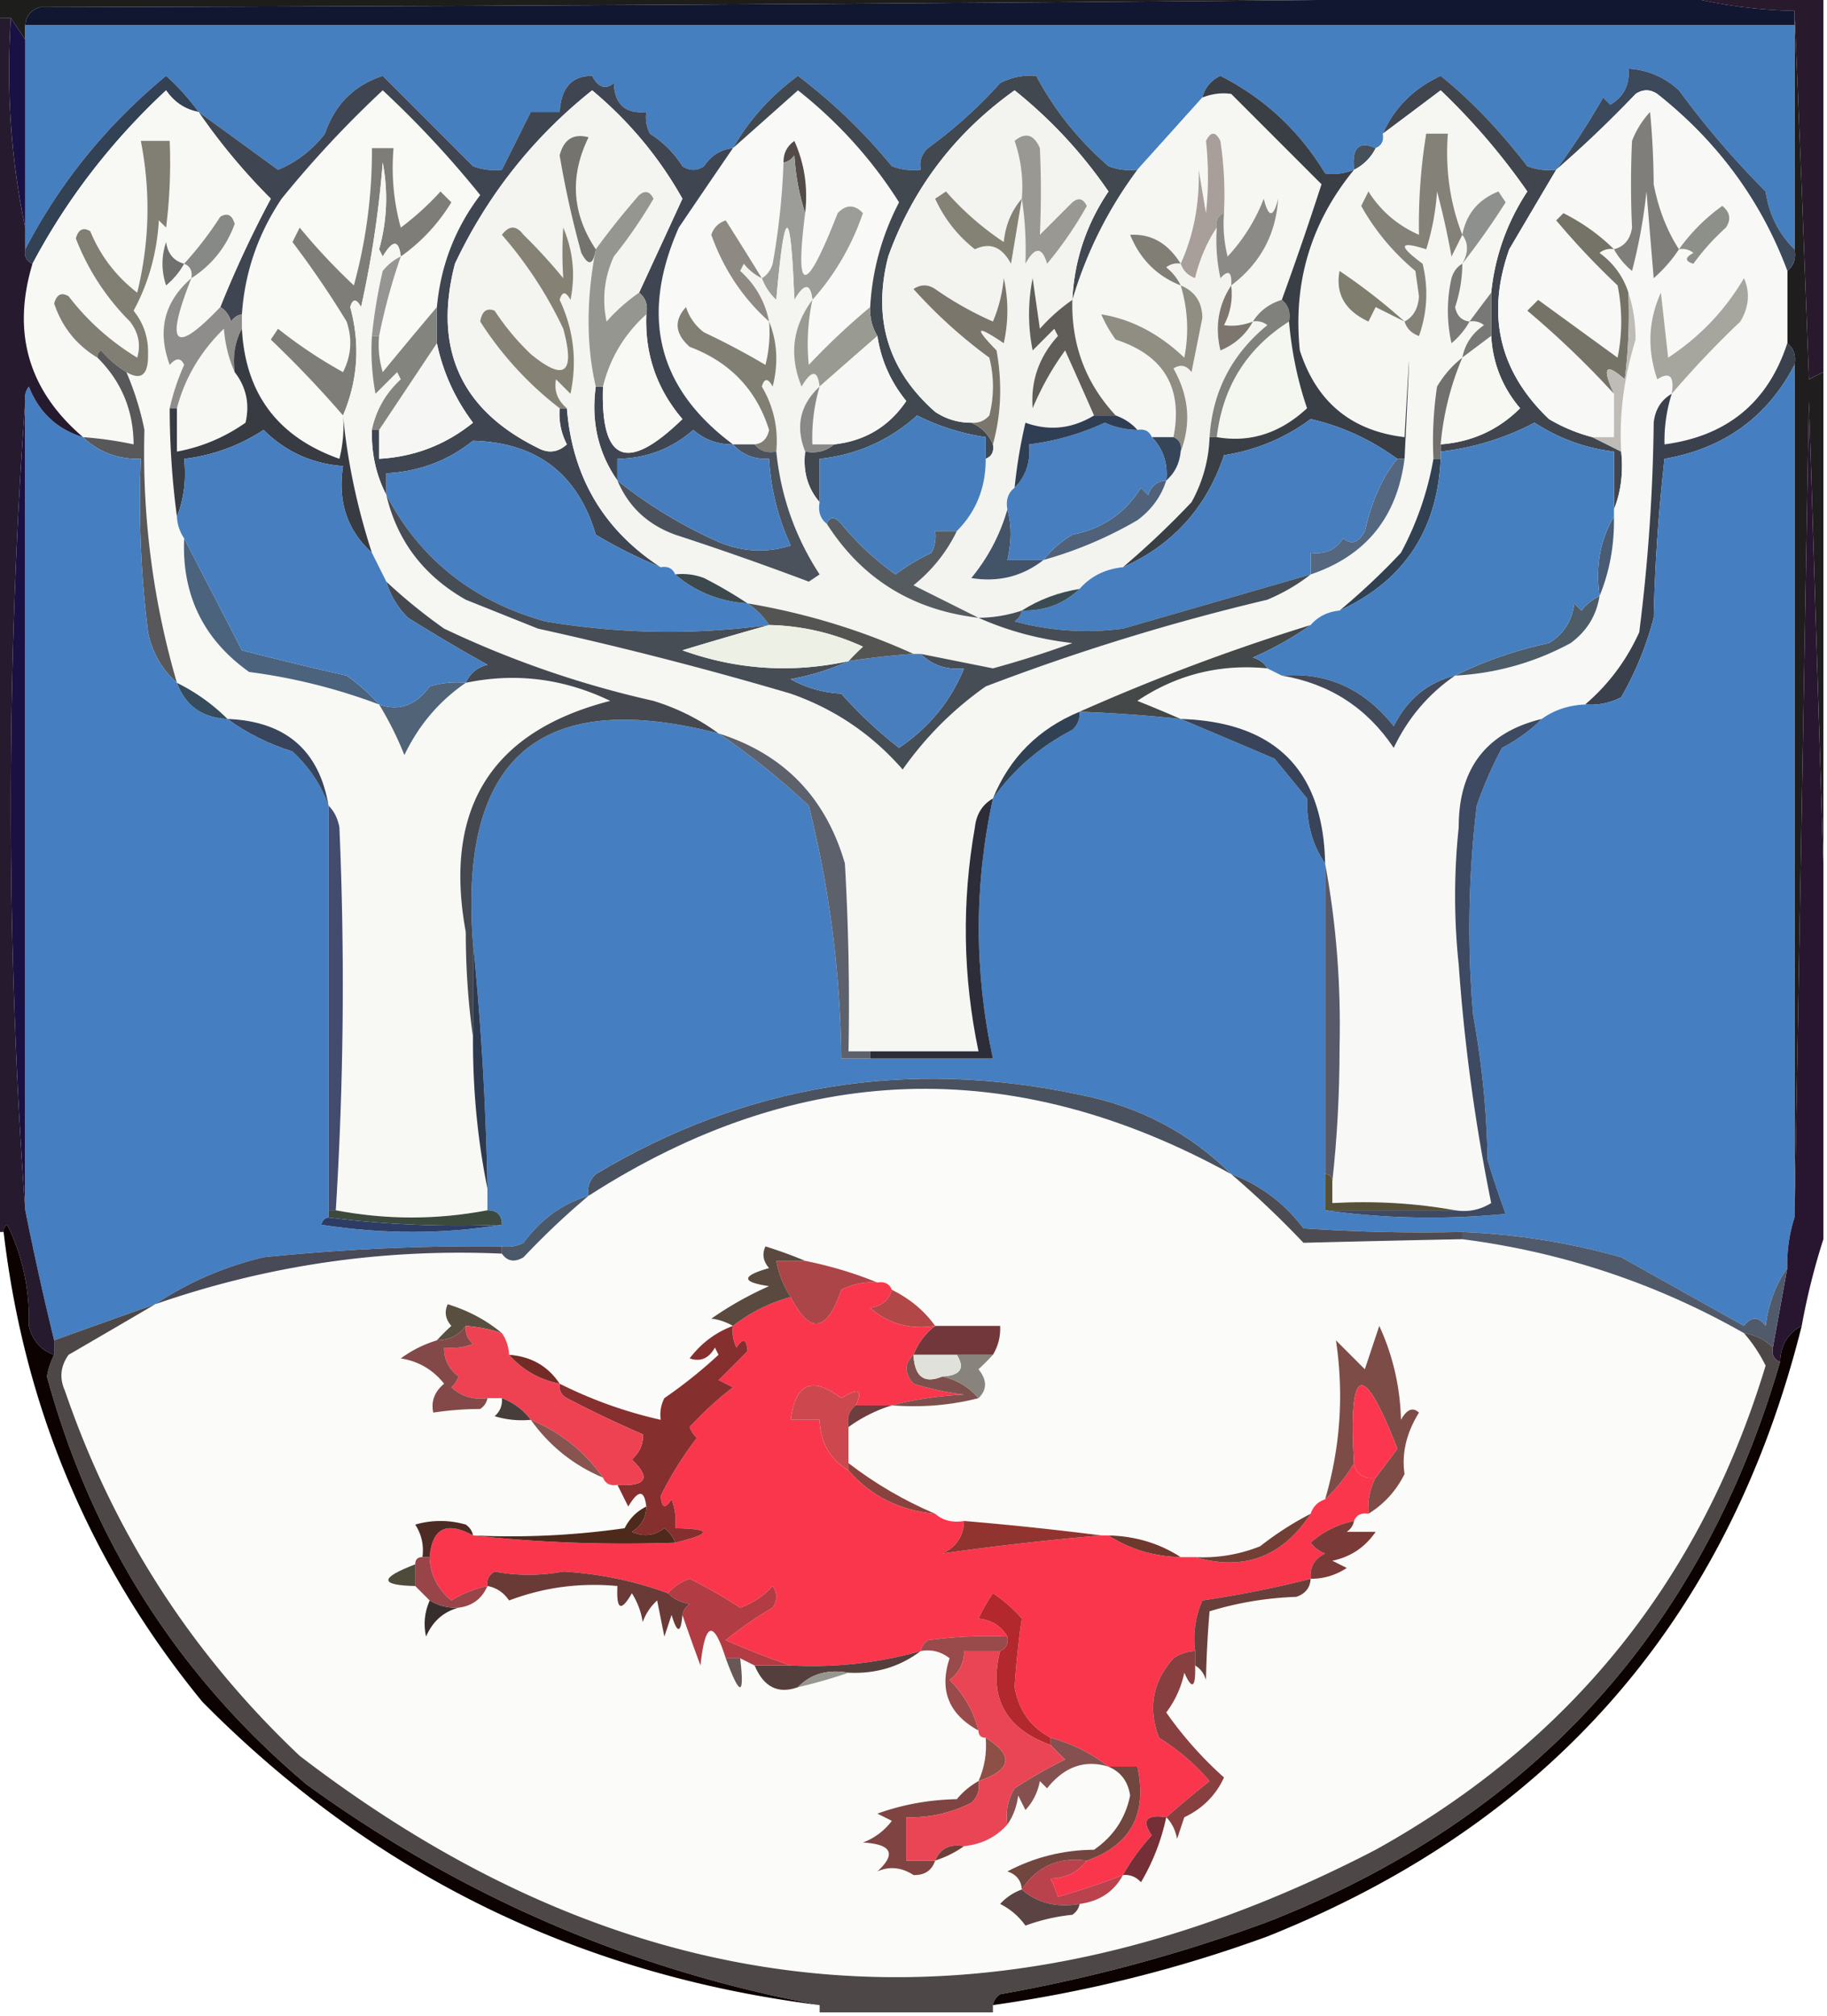 <svg xmlns="http://www.w3.org/2000/svg" width="253" height="279" style="shape-rendering:geometricPrecision;text-rendering:geometricPrecision;image-rendering:optimizeQuality;fill-rule:evenodd;clip-rule:evenodd"><path style="opacity:1" fill="#1d1e1b" d="M-.5-.5h233C157.001.333 81.334.833 5.5 1c-1.256.417-1.923 1.25-2 2.5v2l-2-3h-2v-3z"/><path style="opacity:1" fill="#1f1d1d" d="M252.5 51.5v68c-.667-21.17-1.333-42.504-2-64-.667 37.831-1.333 75.498-2 113v-118c.237-1.291-.096-2.291-1-3v-10c.904-.709 1.237-1.709 1-3v-33c.68 16.268 1.347 33.268 2 51 .683-.363 1.35-.696 2-1z"/><path style="opacity:1" fill="#111731" d="M232.5-.5h1c4.79 1.225 9.79 1.892 15 2v2H3.5c.077-1.25.744-2.083 2-2.5C81.334.833 157.001.333 232.5-.5z"/><path style="opacity:1" fill="#457fc0" d="M3.5 3.5h245v31c-2.185-2.13-3.518-4.797-4-8a122.214 122.214 0 0 1-12-14c-1.998-1.834-4.332-2.834-7-3 .216 2.18-.617 3.847-2.5 5l-1-1a103.988 103.988 0 0 1-6.5 10 8.435 8.435 0 0 1-4-.5c-3.902-5.055-7.902-9.221-12-12.5-3.755 1.754-6.421 4.42-8 8 .172.992-.162 1.658-1 2-2.317-1.035-3.317-.035-3 3-1.347.528-2.681.695-4 .5-3.563-5.897-8.396-10.397-14.5-13.5-1.31.63-2.144 1.63-2.5 3l-9 10a8.435 8.435 0 0 1-4-.5c-4.216-3.677-7.55-7.844-10-12.5a9.107 9.107 0 0 0-5 1 63.706 63.706 0 0 1-10 9c-.886.825-1.219 1.825-1 3a8.435 8.435 0 0 1-4-.5 76.875 76.875 0 0 0-13-12.5c-3.757 2.751-6.757 6.085-9 10-1.696.185-3.03 1.019-4 2.5-1 .667-2 .667-3 0a14.497 14.497 0 0 0-4.5-4.5 4.932 4.932 0 0 1-.5-3c-2.888.28-4.388-1.053-4.5-4-1.147.958-2.147.625-3-1-2.802-.022-4.302 1.645-4.5 5h-4l-4 8a8.434 8.434 0 0 1-4-.5L53 10.5c-3.981 1.315-6.648 3.981-8 8-1.765 2.274-3.932 3.941-6.5 5a5248.774 5248.774 0 0 0-11-8 31.444 31.444 0 0 0-4.5-5c-8.19 6.76-14.69 14.76-19.5 24v-31z"/><path style="opacity:1" fill="#28192c" d="M233.5-.5h19v52c-.65.304-1.317.637-2 1a10293.88 10293.88 0 0 0-2-51c-5.21-.108-10.21-.775-15-2z"/><path style="opacity:1" fill="#191144" d="m1.5 2.5 2 3v26c-1.973-9.276-2.64-18.942-2-29z"/><path style="opacity:1" fill="#f9faf6" d="M60.5 42.5a734.88 734.88 0 0 0-7.5 9c-.493-1.634-.66-3.3-.5-5a83.314 83.314 0 0 1 3-11 25.111 25.111 0 0 0 7-7.5L61 26.5a38.9 38.9 0 0 1-5.5 5 31.121 31.121 0 0 1-1-11h-3a70.08 70.08 0 0 1-2.5 19 84.714 84.714 0 0 1-7.5-8l-1 2c2.66 3.505 5.16 7.172 7.5 11 .814 2.402.647 4.735-.5 7a64.717 64.717 0 0 1-9-6l-1 1.5c3.497 3.33 6.83 6.83 10 10.5a18.436 18.436 0 0 1-.5 6c-8.53-3.023-13.03-9.023-13.5-18v-2c.394-5.797 2.228-11.13 5.5-16a148.29 148.29 0 0 1 14-15A138.24 138.24 0 0 1 66.5 27c-3.47 4.573-5.47 9.74-6 15.5z"/><path style="opacity:1" fill="#f9faf7" d="M120.5 42.5a95.284 95.284 0 0 0-8.5 8 29.13 29.13 0 0 1 .5-9c3.1-3.461 5.434-7.461 7-12-1.151-1.231-2.317-1.231-3.5 0-4.462 11.397-5.962 11.397-4.5 0 .405-3.548-.095-6.881-1.5-10-1.039.744-1.539 1.744-1.5 3a100.173 100.173 0 0 1-1.5 14c-.278.916-.778 1.583-1.5 2a663.966 663.966 0 0 0-5-8c-1 .333-1.667 1-2 2 1.698 4.755 4.365 8.755 8 12a18.452 18.452 0 0 1-.5 6 103.138 103.138 0 0 0-8.5-4.5 6.975 6.975 0 0 1-2.5-3.5c-1.703 1.847-1.536 3.68.5 5.5 5.585 2.1 9.252 5.934 11 11.5-.247 1.213-.914 1.88-2 2h-3c-10.422-7.744-12.922-17.744-7.5-30 2.52-3.724 5.02-7.39 7.5-11 2.98-2.644 5.98-5.311 9-8 5.576 4.406 10.243 9.573 14 15.5-2.379 4.578-3.712 9.41-4 14.5z"/><path style="opacity:1" fill="#f6f7f3" d="M177.5 41.5c-1.73.526-3.064 1.526-4 3-1.347.528-2.681.695-4 .5.906-1.7 1.239-3.533 1-5.5 4.016-3.033 6.182-7.033 6.5-12-.667 2.667-1.333 2.667-2 0a24.834 24.834 0 0 1-5 8 18.452 18.452 0 0 1-.5-6 50.464 50.464 0 0 0-.5-10c-.667-1.333-1.333-1.333-2 0 .369 3.29.369 6.623 0 10l-1-6c.108 4.78-.725 9.114-2.5 13-1.756-2.836-4.089-4.17-7-4 1.377 3.377 3.71 5.71 7 7 .992 3.279 1.159 6.612.5 10-3.487-3.323-7.32-5.323-11.5-6a18.083 18.083 0 0 0 2 3.5c6.668 2.16 9.334 6.66 8 13.5h-3c-.342-.838-1.008-1.172-2-1-.79-.901-1.79-1.568-3-2-4.161-4.477-6.161-9.81-6-16a57.04 57.04 0 0 1 9-18l9-10c1.347-.528 2.681-.695 4-.5L183 25.5a463.497 463.497 0 0 1-5.5 16z"/><path style="opacity:1" fill="#324154" d="M27.5 15.5c-1.871-.359-3.371-1.359-4.5-3-7.59 7.067-13.757 15.067-18.5 24-.838-.342-1.172-1.008-1-2 4.81-9.24 11.31-17.24 19.5-24a31.444 31.444 0 0 1 4.5 5z"/><path style="opacity:1" fill="#41484f" d="M157.5 23.5a57.04 57.04 0 0 0-9 18c.259-5.444 1.926-10.444 5-15a64.74 64.74 0 0 0-13-14c-8.27 5.902-14.104 13.569-17.5 23-2.203 8.578-.037 15.745 6.5 21.5 1.525 1.009 3.192 1.509 5 1.5 1.4.6 2.4 1.6 3 3 .172.992-.162 1.658-1 2v-3a31.552 31.552 0 0 1-9.5-3c-3.851 3.45-8.351 5.45-13.5 6v6c-1.663-1.939-2.329-4.272-2-7 1.599.268 2.932-.066 4-1 4.276-.47 7.61-2.47 10-6-2.158-2.648-3.492-5.648-4-9-.734-1.208-1.067-2.541-1-4 .288-5.09 1.621-9.922 4-14.5-3.757-5.927-8.424-11.094-14-15.5-3.02 2.689-6.02 5.356-9 8 2.243-3.915 5.243-7.249 9-10a76.875 76.875 0 0 1 13 12.5 8.435 8.435 0 0 0 4 .5c-.219-1.175.114-2.175 1-3a63.706 63.706 0 0 0 10-9 9.107 9.107 0 0 1 5-1c2.45 4.656 5.784 8.823 10 12.5a8.435 8.435 0 0 0 4 .5z"/><path style="opacity:1" fill="#404651" d="M101.5 20.5c-2.48 3.61-4.98 7.276-7.5 11-5.422 12.256-2.922 22.256 7.5 30-2.1.023-3.933-.644-5.5-2-2.978 2.605-6.478 3.938-10.5 4v3c-2.66-3.81-3.66-8.144-3-13h1c-.345 10.475 3.322 11.975 11 4.5-3.555-4.165-5.222-8.998-5-14.5.237-1.291-.096-2.291-1-3 1.995-4.31 3.995-8.643 6-13-3.193-5.703-7.36-10.703-12.5-15-8.176 6.513-14.51 14.513-19 24-3.04 11.746.794 20.246 11.5 25.5 1.444.78 2.777.614 4-.5a9.106 9.106 0 0 1-1-5h1c.756 9.52 5.089 16.854 13 22a67.26 67.26 0 0 1-9-4.5c-2.494-8.42-8.16-12.753-17-13-3.481 2.773-7.481 4.273-12 4.5v3c-1.413-2.719-2.08-5.719-2-9h1v4c4.883-.276 9.216-1.943 13-5a27.511 27.511 0 0 1-5-11v-5c.53-5.76 2.53-10.927 6-15.5A138.24 138.24 0 0 0 53 12.5a148.29 148.29 0 0 0-14 15c-3.272 4.87-5.106 10.203-5.5 16-.617.11-1.117.444-1.5 1-.278-.916-.778-1.583-1.5-2a151.9 151.9 0 0 1 7-15 85.817 85.817 0 0 1-10-12c3.655 2.651 7.322 5.318 11 8 2.568-1.059 4.735-2.726 6.5-5 1.352-4.019 4.019-6.685 8-8L65.5 23a8.434 8.434 0 0 0 4 .5l4-8h4c.198-3.355 1.698-5.022 4.5-5 .853 1.625 1.853 1.958 3 1 .112 2.947 1.612 4.28 4.5 4a4.932 4.932 0 0 0 .5 3 14.497 14.497 0 0 1 4.5 4.5c1 .667 2 .667 3 0 .97-1.481 2.304-2.315 4-2.5z"/><path style="opacity:1" fill="#45505a" d="M190.5 20.5a6.544 6.544 0 0 1-3 3c-.317-3.035.683-4.035 3-3z"/><path style="opacity:1" fill="#524b48" d="M111.5 29.5c-.817-2.469-1.317-5.135-1.5-8-.383.556-.883.89-1.5 1-.039-1.256.461-2.256 1.5-3 1.405 3.119 1.905 6.452 1.5 10z"/><path style="opacity:1" fill="#3c495b" d="M248.5 34.5c.237 1.291-.096 2.291-1 3-3.635-9.716-9.635-17.883-18-24.5-1-.667-2-.667-3 0a162.063 162.063 0 0 1-11 10.5 103.988 103.988 0 0 0 6.5-10l1 1c1.883-1.153 2.716-2.82 2.5-5 2.668.166 5.002 1.166 7 3a122.214 122.214 0 0 0 12 14c.482 3.203 1.815 5.87 4 8z"/><path style="opacity:1" fill="#a89f9a" d="M169.5 29.5c-.838.342-1.172 1.008-1 2-1.368 2.064-2.368 4.398-3 7-1.022-.355-1.689-1.022-2-2 1.775-3.886 2.608-8.22 2.5-13l1 6c.369-3.377.369-6.71 0-10 .667-1.333 1.333-1.333 2 0 .498 3.317.665 6.65.5 10z"/><path style="opacity:1" fill="#41464e" d="M215.5 23.5c-2.144 3.611-4.31 7.278-6.5 11-3.219 9.105-1.386 16.939 5.5 23.5a23.413 23.413 0 0 0 6 2.5l4 2c.306 2.885-.027 5.552-1 8v-8c-3.944-.468-7.611-1.8-11-4a36.84 36.84 0 0 1-13 4v-1c4.325-.331 7.992-1.998 11-5-2.451-2.9-3.785-6.234-4-10v-6c.521-5.049 2.188-9.716 5-14a91.608 91.608 0 0 0-12-14 1979.379 1979.379 0 0 1-8 6c1.579-3.58 4.245-6.246 8-8 4.098 3.279 8.098 7.445 12 12.5a8.435 8.435 0 0 0 4 .5z"/><path style="opacity:1" fill="#f8f9f6" d="M247.5 37.5v10c-2.662 8.182-8.329 12.849-17 14a21.434 21.434 0 0 1 1-7c-1.466.847-2.3 2.18-2.5 4a251.137 251.137 0 0 1-2 29c-1.792 3.942-4.292 7.275-7.5 10-2.286.095-4.286.762-6 2-7.685 1.871-11.518 6.871-11.5 15a90.455 90.455 0 0 0 0 19 255.948 255.948 0 0 0 4.5 33c-1.545.952-3.212 1.285-5 1-5.475-.989-11.142-1.322-17-1v-3c.666-5.991 1-12.157 1-18.5.209-8.725-.458-17.225-2-25.5-.251-12.918-6.918-19.585-20-20a218.46 218.46 0 0 0-6-2.5c5.431-3.641 11.431-5.141 18-4.5l2 1c6.615 1.12 11.782 4.453 15.5 10 1.978-4.138 4.811-7.471 8.5-10a37.43 37.43 0 0 0 16-4.5c2.234-1.638 3.567-3.805 4-6.5 1.403-3.409 2.07-7.075 2-11v-1c.973-2.448 1.306-5.115 1-8-.296-5.069.371-10.235 2-15.5-.004-2.36-.337-4.527-1-6.5-.703-2.216-2.036-4.049-4-5.5a2.427 2.427 0 0 1 2-.5c-2.013-1.997-4.346-3.664-7-5l-1 1a107.954 107.954 0 0 0 8.5 9 25.238 25.238 0 0 1 0 10l-11-8-1.5 1.5a127.22 127.22 0 0 1 12 11.5v6h-3a23.413 23.413 0 0 1-6-2.5c-6.886-6.561-8.719-14.395-5.5-23.5 2.19-3.722 4.356-7.389 6.5-11a162.063 162.063 0 0 0 11-10.5c1-.667 2-.667 3 0 8.365 6.617 14.365 14.784 18 24.5z"/><path style="opacity:1" fill="#807e7b" d="M232.5 34.5a19.565 19.565 0 0 1-3.5 4l-1-12a73.616 73.616 0 0 1-2 11 10.526 10.526 0 0 1-2.5-3c1.431-.38 2.264-1.38 2.5-3a129.101 129.101 0 0 1 0-12 12.409 12.409 0 0 1 2.5-4c.308 3.25.475 6.583.5 10 .657 3.408 1.823 6.408 3.5 9z"/><path style="opacity:1" fill="#9c9d99" d="M111.5 29.5c-1.462 11.397.038 11.397 4.5 0 1.183-1.231 2.349-1.231 3.5 0-1.566 4.539-3.9 8.539-7 12-.275-2.342-1.108-2.342-2.5 0-.507-13.284-1.341-13.284-2.5 0a7.468 7.468 0 0 1-2-3c.722-.417 1.222-1.084 1.5-2a100.173 100.173 0 0 0 1.5-14c.617-.11 1.117-.444 1.5-1 .183 2.865.683 5.531 1.5 8z"/><path style="opacity:1" fill="#f3f4f0" d="M148.5 41.5a25.136 25.136 0 0 0-4.5 4l-1-7a25.238 25.238 0 0 0 0 10l3-3 .5 1c-2.622 2.893-3.788 6.226-3.5 10 1.233-2.917 2.733-5.584 4.5-8 1.353 3.01 2.686 6.01 4 9-3.059 1.85-6.226 2.183-9.5 1a70.529 70.529 0 0 0-1.5 9c-.904.709-1.237 1.709-1 3a26.072 26.072 0 0 1-5 9.5c3.756.609 7.09-.225 10-2.5a55.349 55.349 0 0 0 13-5.5c1.964-1.451 3.297-3.284 4-5.5 1.174-1.014 1.84-2.347 2-4 1.479-3.882 1.145-7.716-1-11.5.949-.617 1.782-.45 2.5.5l1.5-7.5c-.022-2.183-1.022-3.683-3-4.5-.453-.958-1.119-1.792-2-2.5a2.427 2.427 0 0 1 2-.5c.311.978.978 1.645 2 2 .632-2.602 1.632-4.936 3-7-.163 2.357.003 4.69.5 7 1.107-1.212 1.607-.879 1.5 1-1.781 2.683-2.281 5.683-1.5 9 1.992-.828 3.492-2.161 4.5-4a2.427 2.427 0 0 1 2 .5c-4.93 4.028-7.597 9.195-8 15.5a19.934 19.934 0 0 1-2.5 9 118.787 118.787 0 0 1-9.5 9c-2.467.255-4.467 1.255-6 3-2.943.48-5.61 1.48-8 3a19.24 19.24 0 0 1-6 1l-9-4.5c2.594-2.087 4.594-4.587 6-7.5 2.681-2.692 4.014-6.025 4-10 .838-.342 1.172-1.008 1-2 1.147-4.146 1.314-8.48.5-13-3.171-3.251-2.837-3.585 1-1 .667-3 .667-6 0-9a20.204 20.204 0 0 1-1.5 6 46.888 46.888 0 0 1-8-4.5c-1-.667-2-.667-3 0a68.174 68.174 0 0 0 10.5 9.5 16.242 16.242 0 0 1 0 8c-.671.752-1.504 1.086-2.5 1-1.808.009-3.475-.491-5-1.5-6.537-5.755-8.703-12.922-6.5-21.5 3.396-9.431 9.23-17.098 17.5-23a64.74 64.74 0 0 1 13 14c-3.074 4.556-4.741 9.556-5 15z"/><path style="opacity:1" fill="#999893" d="M141.5 27.5a19.372 19.372 0 0 0-1-8c1.507-1.239 2.674-.905 3.5 1 .186 4.016.186 8.016 0 12l4.5-4.5c.832-.688 1.498-.521 2 .5a52.123 52.123 0 0 1-5.5 8c-.691-2.391-1.691-2.391-3 0 .114-3.186-.053-6.186-.5-9z"/><path style="opacity:1" fill="#f8f9f5" d="M27.5 15.5a85.817 85.817 0 0 0 10 12 151.9 151.9 0 0 0-7 15c-6.365 6.673-7.698 5.34-4-4-3.755 3.24-4.755 7.24-3 12 .896-1.006 1.562-1.006 2 0a31.697 31.697 0 0 0-2 6 113.75 113.75 0 0 0 1 15 5.728 5.728 0 0 0 1 3c-.34 7.828 2.66 13.994 9 18.5a80.197 80.197 0 0 1 18 4.5 46.437 46.437 0 0 1 3.5 7c1.978-4.138 4.811-7.471 8.5-10 6.9-1.432 13.567-.599 20 2.5-16.47 4.233-23.136 14.9-20 32 0 5.012.334 9.845 1 14.5-.042 7.211.625 14.211 2 21v3c-7 1.333-14 1.333-21 0a503.716 503.716 0 0 0 .5-53c-.232-1.237-.732-2.237-1.5-3-1.31-7.686-5.977-11.686-14-12a26.694 26.694 0 0 0-7-5c-3.323-11.372-4.823-23.039-4.5-35a39.999 39.999 0 0 0-2.5-8c2.063 1.21 3.063.377 3-2.5.06-2.26-.606-4.26-2-6 2.062-3.795 3.228-7.962 3.5-12.5l1 1c.499-3.986.666-7.986.5-12h-4c1.378 7.023 1.211 14.023-.5 21-2.933-2.264-5.1-5.098-6.5-8.5-.983-.59-1.65-.258-2 1A33.042 33.042 0 0 0 18 44.5c1.187 1.544 1.52 3.211 1 5-3.72-2.267-6.886-5.1-9.5-8.5-.983-.59-1.65-.258-2 1 1.09 3.254 3.09 5.754 6 7.5 3.31 3.29 4.977 7.29 5 12a51.639 51.639 0 0 0-7-1c-7.552-6.447-9.885-14.447-7-24 4.743-8.933 10.91-16.933 18.5-24 1.129 1.641 2.629 2.641 4.5 3z"/><path style="opacity:1" fill="#868986" d="M26.5 38.5c.172-.992-.162-1.658-1-2a48.615 48.615 0 0 0 5-6.5c.983-.59 1.65-.258 2 1-1.174 3.191-3.174 5.691-6 7.5z"/><path style="opacity:1" fill="#7f7d77" d="M55.5 35.5c-.275-2.342-1.108-2.342-2.5 0l-.5-1c1.1-3.942 1.267-7.942.5-12a144.771 144.771 0 0 1-3 20c-.654-1.196-1.154-1.196-1.5 0 1.399 5.13 1.066 10.13-1 15-3.17-3.67-6.503-7.17-10-10.5l1-1.5a64.717 64.717 0 0 0 9 6c1.147-2.265 1.314-4.598.5-7a132.157 132.157 0 0 0-7.5-11l1-2a84.714 84.714 0 0 0 7.5 8 70.08 70.08 0 0 0 2.5-19h3a31.121 31.121 0 0 0 1 11 38.9 38.9 0 0 0 5.5-5l1.5 1.5a25.111 25.111 0 0 1-7 7.5z"/><path style="opacity:1" fill="#f6f7f3" d="M206.5 40.5a310.678 310.678 0 0 0-3 4 2.427 2.427 0 0 1 2 .5c-1.641 1.129-2.641 2.629-3 4.5-1.385 1.074-2.551 2.407-3.5 4a50.464 50.464 0 0 0-.5 10 43.036 43.036 0 0 1-4.5 13 94.29 94.29 0 0 1-8.5 8c-1.653.16-2.986.826-4 2a290.424 290.424 0 0 0-32 12c-5.689 2.355-9.689 6.355-12 12-1.466.847-2.3 2.18-2.5 4-1.833 10.351-1.666 20.684.5 31h-18c.166-8.673 0-17.34-.5-26-2.66-9.159-8.493-15.159-17.5-18-2.641-1.954-5.641-3.454-9-4.5a137.35 137.35 0 0 1-29-10c-2.83-2-5.497-4.167-8-6.5l-2-4c-2.051-6.308-3.384-12.641-4-19 2.066-4.87 2.399-9.87 1-15 .346-1.196.846-1.196 1.5 0a144.771 144.771 0 0 0 3-20c.767 4.058.6 8.058-.5 12l.5 1c1.392-2.342 2.225-2.342 2.5 0-.958.453-1.792 1.12-2.5 2a70.529 70.529 0 0 0-1.5 9 32.437 32.437 0 0 0 .5 8l3-3 .5 1c-2.082 1.922-3.416 4.255-4 7-.08 3.281.587 6.281 2 9 1.484 6.339 5.151 11.172 11 14.5l10 4a518.205 518.205 0 0 1 35 9c6.084 2.127 11.251 5.627 15.5 10.5 3.167-4.5 7-8.333 11.5-11.5a308.016 308.016 0 0 1 39-12c2.227-.941 4.227-2.108 6-3.5 7.632-2.57 11.965-7.903 13-16 .83-16.853.83-17.853 0-3-7.377-.873-12.21-4.873-14.5-12-.965-9.395 1.535-17.728 7.5-25a6.544 6.544 0 0 0 3-3c.838-.342 1.172-1.008 1-2 2.648-1.976 5.315-3.976 8-6a91.608 91.608 0 0 1 12 14c-2.812 4.284-4.479 8.951-5 14z"/><path style="opacity:1" fill="#817f75" d="M163.5 36.5a2.427 2.427 0 0 0-2 .5c.881.708 1.547 1.542 2 2.5-3.29-1.29-5.623-3.623-7-7 2.911-.17 5.244 1.164 7 4z"/><path style="opacity:1" fill="#848275" d="m141.5 27.5-1.5 9c-1.243-2.333-2.909-3-5-2-2.405-1.903-4.239-4.236-5.5-7l1.5-1a40.141 40.141 0 0 0 8 7c.24-2.352 1.073-4.352 2.5-6z"/><path style="opacity:1" fill="#848178" d="m202.5 32.5-1.5 3a108.484 108.484 0 0 0-2-9 34.25 34.25 0 0 1-1.5 8c-3.765-1.2-3.932-.534-.5 2 .824 3.382.657 6.716-.5 10-1.022-.355-1.689-1.022-2-2 1.225-.652 1.892-1.819 2-3.5l-.5-3.5c-3.097-2.589-5.597-5.589-7.5-9l1-2c1.693 2.69 4.027 4.69 7 6a77.894 77.894 0 0 1 1-14h3c-.377 4.953.289 9.62 2 14z"/><path style="opacity:1" fill="#8d9089" d="M232.5 34.5a25.65 25.65 0 0 1 6-6c1.083.865 1.249 1.865.5 3a31.867 31.867 0 0 0-4.5 5c-1.196-.346-1.196-.846 0-1.5a2.427 2.427 0 0 0-2-.5z"/><path style="opacity:1" fill="#8c8a86" d="M170.5 39.5c.107-1.879-.393-2.212-1.5-1a24.935 24.935 0 0 1-.5-7c-.172-.992.162-1.658 1-2a18.452 18.452 0 0 0 .5 6 24.834 24.834 0 0 0 5-8c.667 2.667 1.333 2.667 2 0-.318 4.967-2.484 8.967-6.5 12z"/><path style="opacity:1" fill="#f4f4f0" d="M88.5 40.5a25.15 25.15 0 0 0-4.5 4c-.652-3.094-.319-6.094 1-9a65.891 65.891 0 0 0 5.5-8c-.502-1.021-1.168-1.188-2-.5a111.14 111.14 0 0 0-6 7.5c-1.327 6.964-1.327 13.297 0 19-.66 4.856.34 9.19 3 13 1.52 3.615 4.188 6.115 8 7.5a429.281 429.281 0 0 1 18.5 6.5l1.5-1c-3.375-5.16-5.375-10.827-6-17 .297-3.224-.37-6.224-2-9 .346-1.196.846-1.196 1.5 0 .805-3.197.638-6.197-.5-9-.551-2.767-1.884-5.1-4-7l.5-1c.708.88 1.542 1.547 2.5 2a7.468 7.468 0 0 0 2 3c1.159-13.284 1.993-13.284 2.5 0 1.392-2.342 2.225-2.342 2.5 0-2.755 3.696-3.255 7.696-1.5 12 1.392-2.342 2.225-2.342 2.5 0-2.712 2.518-3.379 5.518-2 9-.329 2.728.337 5.061 2 7-.237 1.291.096 2.291 1 3 4.864 7.607 11.864 11.94 21 13 4.02 1.795 8.353 2.962 13 3.5a138.007 138.007 0 0 1-11 3.5c-3.346-.67-6.679-1.337-10-2h-1c-7.217-3.29-14.884-5.624-23-7a60.725 60.725 0 0 0-6-3.5 8.434 8.434 0 0 0-4-.5c-.342-.838-1.008-1.172-2-1-7.911-5.146-12.244-12.48-13-22-1.3-1.101-1.8-2.434-1.5-4l2 2c.947-4.53.447-8.864-1.5-13 .346-1.196.846-1.196 1.5 0 .701-3.428.368-6.762-1-10a52.61 52.61 0 0 0 0 7 74.73 74.73 0 0 0-5.5-6c-1-1.333-2-1.333-3 0a56.456 56.456 0 0 1 8.5 13c1.678 6.183.178 7.35-4.5 3.5a33.859 33.859 0 0 1-5-6c-1.1-.432-1.767.068-2 1.5a47.195 47.195 0 0 0 11 12 9.106 9.106 0 0 0 1 5c-1.223 1.114-2.556 1.28-4 .5C63.794 56.746 59.96 48.246 63 36.5c4.49-9.487 10.824-17.487 19-24 5.14 4.297 9.307 9.297 12.5 15-2.005 4.357-4.005 8.69-6 13z"/><path style="opacity:1" fill="#74736d" d="M82.5 34.5c-.346 2.205-1.013 2.372-2 .5a136.014 136.014 0 0 1-3-13.5c.58-2.224 1.914-3.057 4-2.5-2.633 5.39-2.3 10.557 1 15.5z"/><path style="opacity:1" fill="#8d908d" d="M202.5 36.5c.854-1.535.854-2.868 0-4 .548-2.886 2.215-4.886 5-6l1 1.5a108.335 108.335 0 0 1-6 8.5z"/><path style="opacity:1" fill="#70716f" d="M25.5 36.5a10.521 10.521 0 0 1-2.5 3c-.667-2-.667-4 0-6 .235 1.62 1.069 2.62 2.5 3z"/><path style="opacity:1" fill="#8e8a83" d="M105.5 38.5c-.958-.453-1.792-1.12-2.5-2l-.5 1c2.116 1.9 3.449 4.233 4 7-3.635-3.245-6.302-7.245-8-12 .333-1 1-1.667 2-2a663.966 663.966 0 0 1 5 8z"/><path style="opacity:1" fill="#817e74" d="M17.5 51.5a14.692 14.692 0 0 1-3.5-3c-.399.228-.565.562-.5 1-2.91-1.746-4.91-4.246-6-7.5.35-1.258 1.017-1.59 2-1 2.614 3.4 5.78 6.233 9.5 8.5.52-1.789.187-3.456-1-5A33.042 33.042 0 0 1 10.5 33c.35-1.258 1.017-1.59 2-1 1.4 3.402 3.567 6.236 6.5 8.5 1.711-6.977 1.878-13.977.5-21h4a72.444 72.444 0 0 1-.5 12l-1-1c-.272 4.538-1.438 8.705-3.5 12.5 1.394 1.74 2.06 3.74 2 6 .063 2.877-.937 3.71-3 2.5z"/><path style="opacity:1" fill="#7b7977" d="M202.5 36.5a19.051 19.051 0 0 1-1 6c.247 1.213.914 1.88 2 2a10.526 10.526 0 0 1-2.5 3c-.667-3-.667-6 0-9 .278-.916.778-1.583 1.5-2z"/><path style="opacity:1" fill="#7f7d6e" d="m194.5 44.5-4-2-1 2c-3.256-1.516-4.59-3.85-4-7a80.637 80.637 0 0 1 9 7z"/><path style="opacity:1" fill="#7b766c" d="M137.5 61.5c-.6-1.4-1.6-2.4-3-3 .996.086 1.829-.248 2.5-1a16.242 16.242 0 0 0 0-8 68.174 68.174 0 0 1-10.5-9.5c1-.667 2-.667 3 0a46.888 46.888 0 0 0 8 4.5 20.204 20.204 0 0 0 1.5-6c.667 3 .667 6 0 9-3.837-2.585-4.171-2.251-1 1 .814 4.52.647 8.854-.5 13z"/><path style="opacity:1" fill="#979594" d="M55.5 35.5a83.314 83.314 0 0 0-3 11h-1a70.529 70.529 0 0 1 1.5-9c.708-.88 1.542-1.547 2.5-2z"/><path style="opacity:1" fill="#f8f8f4" d="M89.5 43.5c-.222 5.502 1.445 10.335 5 14.5-7.678 7.475-11.345 5.975-11-4.5.963-3.92 2.963-7.253 6-10z"/><path style="opacity:1" fill="#908e83" d="M163.5 39.5c1.978.817 2.978 2.317 3 4.5l-1.5 7.5c-.718-.95-1.551-1.117-2.5-.5 2.145 3.784 2.479 7.618 1 11.5.172-.992-.162-1.658-1-2 1.334-6.84-1.332-11.34-8-13.5a18.083 18.083 0 0 1-2-3.5c4.18.677 8.013 2.677 11.5 6 .659-3.388.492-6.721-.5-10z"/><path style="opacity:1" fill="#7c766f" d="M170.5 39.5c.239 1.967-.094 3.8-1 5.5 1.319.195 2.653.028 4-.5-1.008 1.839-2.508 3.172-4.5 4-.781-3.317-.281-6.317 1.5-9z"/><path style="opacity:1" fill="#787876" d="M206.5 40.5v6l-4 3c.359-1.871 1.359-3.371 3-4.5a2.427 2.427 0 0 0-2-.5 310.678 310.678 0 0 1 3-4z"/><path style="opacity:1" fill="#f7f8f4" d="M32.5 51.5c1.6 2.071 2.1 4.405 1.5 7-2.896 2.033-6.063 3.366-9.5 4v-6c1.1-4.186 3.267-7.852 6.5-11 .19 2.208.69 4.208 1.5 6z"/><path style="opacity:1" fill="#969691" d="M88.5 40.5c.904.709 1.237 1.709 1 3-3.037 2.747-5.037 6.08-6 10h-1c-1.327-5.703-1.327-12.036 0-19a111.14 111.14 0 0 1 6-7.5c.832-.688 1.498-.521 2 .5a65.891 65.891 0 0 1-5.5 8c-1.319 2.906-1.652 5.906-1 9a25.15 25.15 0 0 1 4.5-4z"/><path style="opacity:1" fill="#f4f6f0" d="M178.5 44.5c.373 4.235 1.206 8.235 2.5 12-3.735 3.463-7.902 4.796-12.5 4 .804-6.948 4.138-12.281 10-16z"/><path style="opacity:1" fill="#817f74" d="M106.5 44.5c1.138 2.803 1.305 5.803.5 9-.654-1.196-1.154-1.196-1.5 0 1.63 2.776 2.297 5.776 2 9-1.291.237-2.291-.096-3-1 1.086-.12 1.753-.787 2-2-1.748-5.566-5.415-9.4-11-11.5-2.036-1.82-2.203-3.653-.5-5.5a6.975 6.975 0 0 0 2.5 3.5 103.138 103.138 0 0 1 8.5 4.5c.495-1.973.662-3.973.5-6z"/><path style="opacity:1" fill="#999a92" d="M112.5 41.5a29.13 29.13 0 0 0-.5 9 95.284 95.284 0 0 1 8.5-8c-.067 1.459.266 2.792 1 4a1337.055 1337.055 0 0 0-8 7c-.275-2.342-1.108-2.342-2.5 0-1.755-4.304-1.255-8.304 1.5-12z"/><path style="opacity:1" fill="#f7f8f5" d="M121.5 46.5c.508 3.352 1.842 6.352 4 9-2.39 3.53-5.724 5.53-10 6h-3a24.93 24.93 0 0 1 1-8c2.737-2.414 5.404-4.747 8-7z"/><path style="opacity:1" fill="#f7f8f2" d="M206.5 46.5c.215 3.766 1.549 7.1 4 10-3.008 3.002-6.675 4.669-11 5a39.693 39.693 0 0 1 3-12l4-3z"/><path style="opacity:1" fill="#f6f7f4" d="M60.5 47.5c.85 4.033 2.516 7.7 5 11-3.784 3.057-8.117 4.724-13 5v-4l8-12z"/><path style="opacity:1" fill="#858275" d="M78.5 56.5h-1a47.195 47.195 0 0 1-11-12c.233-1.432.9-1.932 2-1.5a33.859 33.859 0 0 0 5 6c4.678 3.85 6.178 2.683 4.5-3.5a56.456 56.456 0 0 0-8.5-13c1-1.333 2-1.333 3 0a74.73 74.73 0 0 1 5.5 6 52.61 52.61 0 0 1 0-7c1.368 3.238 1.701 6.572 1 10-.654-1.196-1.154-1.196-1.5 0 1.947 4.136 2.447 8.47 1.5 13l-2-2c-.3 1.566.2 2.899 1.5 4z"/><path style="opacity:1" fill="#757367" d="M223.5 34.5a2.427 2.427 0 0 0-2 .5c1.964 1.451 3.297 3.284 4 5.5a72.368 72.368 0 0 1-.5 12c-2.69-2.354-3.19-1.687-1.5 2a127.22 127.22 0 0 0-12-11.5l1.5-1.5 11 8a25.238 25.238 0 0 0 0-10 107.954 107.954 0 0 1-8.5-9l1-1c2.654 1.336 4.987 3.003 7 5z"/><path style="opacity:1" fill="#84847f" d="M60.5 42.5v5l-8 12h-1c.584-2.745 1.918-5.078 4-7l-.5-1-3 3a32.437 32.437 0 0 1-.5-8h1c-.16 1.7.007 3.366.5 5a734.88 734.88 0 0 1 7.5-9z"/><path style="opacity:1" fill="#605d58" d="M148.5 41.5c-.161 6.19 1.839 11.523 6 16h-3c-1.314-2.99-2.647-5.99-4-9-1.767 2.416-3.267 5.083-4.5 8-.288-3.774.878-7.107 3.5-10l-.5-1-3 3a25.238 25.238 0 0 1 0-10l1 7a25.136 25.136 0 0 1 4.5-4z"/><path style="opacity:1" fill="#80807c" d="M177.5 41.5c.904.709 1.237 1.709 1 3-5.862 3.719-9.196 9.052-10 16h-1c.403-6.305 3.07-11.472 8-15.5a2.427 2.427 0 0 0-2-.5c.936-1.474 2.27-2.474 4-3z"/><path style="opacity:1" fill="#58575a" d="M17.5 51.5a39.999 39.999 0 0 1 2.5 8c-.323 11.961 1.177 23.628 4.5 35-2.061-1.827-3.394-4.16-4-7a144.877 144.877 0 0 1-1-24c-3.149.085-5.816-.915-8-3 2.361.174 4.694.507 7 1-.023-4.71-1.69-8.71-5-12-.065-.438.101-.772.5-1a14.692 14.692 0 0 0 3.5 3z"/><path style="opacity:1" fill="#71706e" d="M202.5 49.5a39.693 39.693 0 0 0-3 12v2h-1c-.165-3.35.002-6.683.5-10 .949-1.593 2.115-2.926 3.5-4z"/><path style="opacity:1" fill="#a6a59e" d="M231.5 54.5c.381-2.442-.286-3.108-2-2-1.422-4.15-1.255-8.15.5-12l1 9c4.385-2.883 7.885-6.55 10.5-11 .872 1.966.705 3.966-.5 6a133.118 133.118 0 0 0-9.5 10z"/><path style="opacity:1" fill="#8f8d8b" d="M26.5 38.5c-3.698 9.34-2.365 10.673 4 4 .722.417 1.222 1.084 1.5 2 .383-.556.883-.89 1.5-1v2c-.961 1.765-1.295 3.765-1 6-.81-1.792-1.31-3.792-1.5-6-3.233 3.148-5.4 6.814-6.5 11h-1a31.697 31.697 0 0 1 2-6c-.438-1.006-1.104-1.006-2 0-1.755-4.76-.755-8.76 3-12z"/><path style="opacity:1" fill="#bfbcb7" d="M225.5 40.5c.663 1.973.996 4.14 1 6.5-1.629 5.265-2.296 10.431-2 15.5l-4-2h3v-6c-1.69-3.687-1.19-4.354 1.5-2 .499-3.986.666-7.986.5-12z"/><path style="opacity:1" fill="#3a3f46" d="M187.5 23.5c-5.965 7.272-8.465 15.605-7.5 25 2.29 7.127 7.123 11.127 14.5 12 .83-14.853.83-13.853 0 3h-1c-3.695-2.684-7.695-4.517-12-5.5-3.572 2.637-7.572 4.303-12 5-2.425 7.255-7.091 12.422-14 15.5a118.787 118.787 0 0 0 9.5-9 19.934 19.934 0 0 0 2.5-9h1c4.598.796 8.765-.537 12.5-4-1.294-3.765-2.127-7.765-2.5-12 .237-1.291-.096-2.291-1-3a463.497 463.497 0 0 0 5.5-16L170.5 13c-1.319-.195-2.653-.028-4 .5.356-1.37 1.19-2.37 2.5-3 6.104 3.103 10.937 7.603 14.5 13.5 1.319.195 2.653.028 4-.5z"/><path style="opacity:1" fill="#1b1042" d="M3.5 55.5v112c-1.333-18.321-2-36.988-2-56s.667-37.679 2-56z"/><path style="opacity:1" fill="#3a414d" d="M247.5 47.5c.904.709 1.237 1.709 1 3-3.774 7.237-9.774 11.57-18 13a244.397 244.397 0 0 0-1.5 22 44.319 44.319 0 0 1-4.5 11 9.107 9.107 0 0 1-5 1c3.208-2.725 5.708-6.058 7.5-10a251.137 251.137 0 0 0 2-29c.2-1.82 1.034-3.153 2.5-4a21.434 21.434 0 0 0-1 7c8.671-1.151 14.338-5.818 17-14z"/><path style="opacity:1" fill="#383b41" d="M33.5 45.5c.47 8.977 4.97 14.977 13.5 18 .495-1.973.662-3.973.5-6 .616 6.359 1.949 12.692 4 19-3.426-3.1-4.76-7.1-4-12-4.288-.317-7.955-1.984-11-5-3.39 2.2-7.056 3.532-11 4 .306 2.885-.027 5.552-1 8a113.75 113.75 0 0 1-1-15h1v6c3.437-.634 6.604-1.967 9.5-4 .6-2.595.1-4.929-1.5-7-.295-2.235.039-4.235 1-6z"/><path style="opacity:1" fill="#457fc1" d="M248.5 50.5v118a21.435 21.435 0 0 0-1 7c-1.58 2.217-2.58 4.884-3 8-1-1.333-2-1.333-3 0-5.706-3.184-11.372-6.351-17-9.5-7.119-2.016-14.453-3.183-22-3.5-7.341.166-14.674 0-22-.5-2.664-3.511-5.998-6.011-10-7.5-5.777-5.726-12.777-9.393-21-11-23.925-5.068-46.258-1.401-67 11-.886.825-1.219 1.825-1 3-3.599 1.064-6.599 3.231-9 6.5a4.934 4.934 0 0 1-3 .5 294.242 294.242 0 0 0-33 1.5c-5.473 1.316-10.473 3.482-15 6.5a2143.05 2143.05 0 0 0-14 5 434.26 434.26 0 0 1-4-18v-112a2.427 2.427 0 0 1 .5-2c1.41 3.579 3.91 5.912 7.5 7 2.184 2.085 4.851 3.085 8 3a144.877 144.877 0 0 0 1 24c.606 2.84 1.939 5.173 4 7 1.181 3.169 3.514 4.836 7 5 2.677 1.96 5.677 3.46 9 4.5 2.323 2.17 3.99 4.67 5 7.5v57c-.543.06-.876.393-1 1 8.49 1.321 16.824 1.321 25 0 0-1.333-.667-2-2-2v-3a412.507 412.507 0 0 0-2-34c-1.984-25.699 9.35-35.365 34-29a100.934 100.934 0 0 1 12.5 10 150.115 150.115 0 0 1 4.5 35h21c-2.608-12.022-2.608-24.022 0-36 2.858-4.02 6.525-7.186 11-9.5.752-.671 1.086-1.504 1-2.5 4.681.169 9.348.502 14 1 4.234 1.776 8.567 3.609 13 5.5l4.5 5.5c-.07 3.492.763 6.492 2.5 9v48c8.156 1.157 16.49 1.323 25 .5a121.805 121.805 0 0 1-2.5-7.5 122.474 122.474 0 0 0-2-20 140.772 140.772 0 0 1 .5-29 53.613 53.613 0 0 1 3.5-8c2.131-1.115 3.965-2.448 5.5-4 1.714-1.238 3.714-1.905 6-2a9.107 9.107 0 0 0 5-1 44.319 44.319 0 0 0 4.5-11c.169-7.356.669-14.69 1.5-22 8.226-1.43 14.226-5.763 18-13z"/><path style="opacity:1" fill="#45494f" d="M53.5 80.5a76.322 76.322 0 0 0 8 6.5 137.35 137.35 0 0 0 29 10c3.359 1.046 6.359 2.546 9 4.5-24.65-6.365-35.984 3.301-34 29v13c-.666-4.655-1-9.488-1-14.5-3.136-17.1 3.53-27.767 20-32-6.433-3.099-13.1-3.932-20-2.5.558-1.29 1.558-2.123 3-2.5a250.091 250.091 0 0 1-11-6.5c-1.452-1.44-2.452-3.106-3-5z"/><path style="opacity:1" fill="#506377" d="M64.5 94.5c-3.689 2.529-6.522 5.862-8.5 10a46.437 46.437 0 0 0-3.5-7c2.774.968 5.108.135 7-2.5 1.634-.493 3.3-.66 5-.5z"/><path style="opacity:1" fill="#364b5b" d="M24.5 94.5a26.694 26.694 0 0 1 7 5c-3.486-.164-5.819-1.831-7-5z"/><path style="opacity:1" fill="#454848" d="M181.5 86.5c-2.442 1.726-5.109 3.226-8 4.5.916.278 1.582.778 2 1.5-6.569-.641-12.569.859-18 4.5a218.46 218.46 0 0 1 6 2.5 198.613 198.613 0 0 0-14-1 290.424 290.424 0 0 1 32-12z"/><path style="opacity:1" fill="#4d5c66" d="M221.5 82.5c-.433 2.695-1.766 4.862-4 6.5a37.43 37.43 0 0 1-16 4.5c4.048-2.009 8.381-3.509 13-4.5 2.041-1.242 3.207-3.075 3.5-5.5l1 1c.708-.88 1.542-1.547 2.5-2z"/><path style="opacity:1" fill="#565b60" d="M132.5 73.5c-1.406 2.913-3.406 5.413-6 7.5l9 4.5c-9.136-1.06-16.136-5.393-21-13 .405-1.05 1.071-1.05 2 0a38.919 38.919 0 0 0 7.5 7 30.397 30.397 0 0 1 5-3 4.934 4.934 0 0 0 .5-3h3z"/><path style="opacity:1" fill="#4c637e" d="M25.5 74.5a6001.188 6001.188 0 0 1 8 15.5A458.544 458.544 0 0 0 48 93.5c1.7 1.204 3.2 2.538 4.5 4a80.197 80.197 0 0 0-18-4.5c-6.34-4.506-9.34-10.672-9-18.5z"/><path style="opacity:1" fill="#4c525c" d="M101.5 61.5h3c.709.904 1.709 1.237 3 1 .625 6.173 2.625 11.84 6 17l-1.5 1A429.281 429.281 0 0 0 93.5 74c-3.813-1.385-6.48-3.885-8-7.5a63.734 63.734 0 0 0 14 8.5c3.322 1.392 6.655 1.56 10 .5a32.73 32.73 0 0 1-3-12c-2.053.098-3.72-.569-5-2z"/><path style="opacity:1" fill="#435368" d="M139.5 70.5c.603 2.126.603 4.46 0 7h5c-2.91 2.275-6.244 3.109-10 2.5a26.072 26.072 0 0 0 5-9.5z"/><path style="opacity:1" fill="#495c74" d="M223.5 71.5c.07 3.925-.597 7.591-2 11-.58-4.149.086-7.816 2-11z"/><path style="opacity:1" fill="#4f627a" d="M161.5 66.5c-.703 2.216-2.036 4.049-4 5.5a55.349 55.349 0 0 1-13 5.5c1.074-1.385 2.407-2.551 4-3.5 4.166-.824 7.333-2.99 9.5-6.5l1 1c.417-1.256 1.25-1.923 2.5-2z"/><path style="opacity:1" fill="#324152" d="M198.5 63.5h1c-.445 9.91-5.112 16.91-14 21a94.29 94.29 0 0 0 8.5-8 43.036 43.036 0 0 0 4.5-13z"/><path style="opacity:1" fill="#54677f" d="M193.5 63.5h1c-1.035 8.097-5.368 13.43-13 16v-3c1.951.273 3.451-.393 4.5-2 1.147.958 2.147.625 3-1 1-4.288 2.5-7.622 4.5-10z"/><path style="opacity:1" fill="#364658" d="M159.5 60.5h3c.838.342 1.172 1.008 1 2-.16 1.653-.826 2.986-2 4 .247-2.358-.419-4.358-2-6z"/><path style="opacity:1" fill="#4780c2" d="M91.5 78.5c.992-.172 1.658.162 2 1 2.84 2.415 6.173 3.748 10 4a10.162 10.162 0 0 1 3 3 102.6 102.6 0 0 1-31-.5c-10.024-2.799-17.358-8.632-22-17.5v-3c4.519-.227 8.519-1.727 12-4.5 8.84.247 14.506 4.58 17 13a67.26 67.26 0 0 0 9 4.5z"/><path style="opacity:1" fill="#467dbe" d="M101.5 61.5c1.28 1.431 2.947 2.098 5 2a32.73 32.73 0 0 0 3 12c-3.345 1.06-6.678.892-10-.5a63.734 63.734 0 0 1-14-8.5v-3c4.022-.062 7.522-1.395 10.5-4 1.567 1.356 3.4 2.023 5.5 2z"/><path style="opacity:1" fill="#467ec0" d="m51.5 76.5 2 4c.548 1.894 1.548 3.56 3 5 3.61 2.26 7.276 4.426 11 6.5-1.442.377-2.442 1.21-3 2.5-1.7-.16-3.366.007-5 .5-1.892 2.635-4.226 3.468-7 2.5a26.491 26.491 0 0 0-4.5-4A458.544 458.544 0 0 1 33.5 90a6001.188 6001.188 0 0 0-8-15.5 5.728 5.728 0 0 1-1-3c.973-2.448 1.306-5.115 1-8 3.944-.468 7.61-1.8 11-4 3.045 3.016 6.712 4.683 11 5-.76 4.9.574 8.9 4 12z"/><path style="opacity:1" fill="#898988" d="M113.5 53.5a24.93 24.93 0 0 0-1 8h3c-1.068.934-2.401 1.268-4 1-1.379-3.482-.712-6.482 2-9z"/><path style="opacity:1" fill="#457fc0" d="M223.5 70.5v1c-1.914 3.184-2.58 6.851-2 11-.958.453-1.792 1.12-2.5 2l-1-1c-.293 2.425-1.459 4.258-3.5 5.5-4.619.991-8.952 2.491-13 4.5-3.795.944-6.629 3.277-8.5 7-4.126-5.188-9.293-7.522-15.5-7l-2-1c-.418-.722-1.084-1.222-2-1.5 2.891-1.274 5.558-2.774 8-4.5 1.014-1.174 2.347-1.84 4-2 8.888-4.09 13.555-11.09 14-21v-1a36.84 36.84 0 0 0 13-4c3.389 2.2 7.056 3.532 11 4v8z"/><path style="opacity:1" fill="#467ec0" d="M157.5 59.5c.992-.172 1.658.162 2 1 1.581 1.642 2.247 3.642 2 6-1.25.077-2.083.744-2.5 2l-1-1c-2.167 3.51-5.334 5.676-9.5 6.5-1.593.949-2.926 2.115-4 3.5h-5c.603-2.54.603-4.874 0-7-.237-1.291.096-2.291 1-3 1.574-1.602 2.241-3.602 2-6a35.344 35.344 0 0 0 10.5-3c1.44.648 2.94.98 4.5 1z"/><path style="opacity:1" fill="#303e54" d="M151.5 57.5h3c1.21.432 2.21 1.099 3 2-1.56-.02-3.06-.352-4.5-1a35.344 35.344 0 0 1-10.5 3c.241 2.398-.426 4.398-2 6a70.529 70.529 0 0 1 1.5-9c3.274 1.183 6.441.85 9.5-1z"/><path style="opacity:1" fill="#467ebf" d="M193.5 63.5c-2 2.378-3.5 5.712-4.5 10-.853 1.625-1.853 1.958-3 1-1.049 1.607-2.549 2.273-4.5 2v3c-8.603 2.487-17.27 4.987-26 7.5a38.184 38.184 0 0 1-15-1c.556-.383.889-.883 1-1.5 3.149.085 5.816-.915 8-3 1.533-1.745 3.533-2.745 6-3 6.909-3.078 11.575-8.245 14-15.5 4.428-.697 8.428-2.363 12-5 4.305.983 8.305 2.816 12 5.5z"/><path style="opacity:1" fill="#467ebd" d="M136.5 63.5c.014 3.975-1.319 7.308-4 10h-3a4.934 4.934 0 0 1-.5 3 30.397 30.397 0 0 0-5 3 38.919 38.919 0 0 1-7.5-7c-.929-1.05-1.595-1.05-2 0-.904-.709-1.237-1.709-1-3v-6c5.149-.55 9.649-2.55 13.5-6a31.552 31.552 0 0 0 9.5 3v3z"/><path style="opacity:1" fill="#474d55" d="M53.5 68.5c4.642 8.868 11.976 14.701 22 17.5a102.6 102.6 0 0 0 31 .5 559.594 559.594 0 0 0-12 3.5c7.519 2.699 15.186 3.199 23 1.5-2.454 1.12-5.121 1.954-8 2.5 2.123 1.194 4.457 1.86 7 2a58.509 58.509 0 0 0 8 7.5c4.17-2.824 7.17-6.491 9-11-2.398.24-4.398-.426-6-2 3.321.663 6.654 1.33 10 2a138.007 138.007 0 0 0 11-3.5c-4.647-.538-8.98-1.705-13-3.5a19.24 19.24 0 0 0 6-1c-.111.617-.444 1.117-1 1.5a38.184 38.184 0 0 0 15 1c8.73-2.513 17.397-5.013 26-7.5-1.773 1.392-3.773 2.559-6 3.5a308.016 308.016 0 0 0-39 12c-4.5 3.167-8.333 7-11.5 11.5-4.249-4.873-9.416-8.373-15.5-10.5a518.205 518.205 0 0 0-35-9l-10-4c-5.849-3.328-9.516-8.161-11-14.5z"/><path style="opacity:1" fill="#497ebe" d="M126.5 90.5h1c1.602 1.574 3.602 2.24 6 2-1.83 4.509-4.83 8.176-9 11a58.509 58.509 0 0 1-8-7.5c-2.543-.14-4.877-.806-7-2 2.879-.546 5.546-1.38 8-2.5 2.982-.463 5.982-.796 9-1z"/><path style="opacity:1" fill="#545553" d="M103.5 83.5c8.116 1.376 15.783 3.71 23 7-3.018.204-6.018.537-9 1a30.968 30.968 0 0 1 2-2 32.435 32.435 0 0 0-13-3 10.162 10.162 0 0 0-3-3z"/><path style="opacity:1" fill="#edf0e5" d="M106.5 86.5a32.435 32.435 0 0 1 13 3 30.968 30.968 0 0 0-2 2c-7.814 1.699-15.481 1.199-23-1.5a559.594 559.594 0 0 1 12-3.5z"/><path style="opacity:1" fill="#3a4c51" d="M149.5 81.5c-2.184 2.085-4.851 3.085-8 3 2.39-1.52 5.057-2.52 8-3z"/><path style="opacity:1" fill="#3c484b" d="M93.5 79.5a8.434 8.434 0 0 1 4 .5 60.725 60.725 0 0 1 6 3.5c-3.827-.252-7.16-1.585-10-4z"/><path style="opacity:1" fill="#434a59" d="M177.5 93.5c6.207-.522 11.374 1.812 15.5 7 1.871-3.723 4.705-6.056 8.5-7-3.689 2.529-6.522 5.862-8.5 10-3.718-5.547-8.885-8.88-15.5-10z"/><path style="opacity:1" fill="#2f4153" d="M149.5 98.5c.086.996-.248 1.829-1 2.5-4.475 2.314-8.142 5.48-11 9.5 2.311-5.645 6.311-9.645 12-12z"/><path style="opacity:1" fill="#37445b" d="M31.5 99.5c8.023.314 12.69 4.314 14 12-1.01-2.83-2.677-5.33-5-7.5-3.323-1.04-6.323-2.54-9-4.5z"/><path style="opacity:1" fill="#39445a" d="M163.5 99.5c13.082.415 19.749 7.082 20 20-1.737-2.508-2.57-5.508-2.5-9l-4.5-5.5a2340.512 2340.512 0 0 0-13-5.5z"/><path style="opacity:1" fill="#5d616c" d="M99.5 101.5c9.007 2.841 14.84 8.841 17.5 18 .5 8.66.666 17.327.5 26h3v1h-4a150.115 150.115 0 0 0-4.5-35 100.934 100.934 0 0 0-12.5-10z"/><path style="opacity:1" fill="#261a2f" d="M-.5 2.5h2c-.64 10.058.027 19.724 2 29v3c-.172.992.162 1.658 1 2-2.885 9.553-.552 17.553 7 24-3.59-1.088-6.09-3.421-7.5-7a2.427 2.427 0 0 0-.5 2c-1.333 18.321-2 36.988-2 56s.667 37.679 2 56a434.26 434.26 0 0 0 4 18v2c-1.835-.622-3.002-1.956-3.5-4 .132-5.003-.868-9.67-3-14-.399.228-.565.562-.5 1h-1V2.5z"/><path style="opacity:1" fill="#3e4a62" d="M213.5 99.5c-1.535 1.552-3.369 2.885-5.5 4a53.613 53.613 0 0 0-3.5 8 140.772 140.772 0 0 0-.5 29 122.474 122.474 0 0 1 2 20 121.805 121.805 0 0 0 2.5 7.5c-8.51.823-16.844.657-25-.5h18c1.788.285 3.455-.048 5-1a255.948 255.948 0 0 1-4.5-33 90.455 90.455 0 0 1 0-19c-.018-8.129 3.815-13.129 11.5-15z"/><path style="opacity:1" fill="#2d2d3a" d="M137.5 110.5c-2.608 11.978-2.608 23.978 0 36h-17v-1h15c-2.166-10.316-2.333-20.649-.5-31 .2-1.82 1.034-3.153 2.5-4z"/><path style="opacity:1" fill="#434b6e" d="M45.5 111.5c.768.763 1.268 1.763 1.5 3a503.716 503.716 0 0 1-.5 53h-1v-56z"/><path style="opacity:1" fill="#585a69" d="M183.5 119.5c1.542 8.275 2.209 16.775 2 25.5 0 6.343-.334 12.509-1 18.5 0-.667-.333-1-1-1v-43z"/><path style="opacity:1" fill="#281630" d="M252.5 119.5v52a93.71 93.71 0 0 0-3 12c-1.908.986-2.908 2.652-3 5-.838-.342-1.172-1.008-1-2l2-11a21.435 21.435 0 0 1 1-7c.667-37.502 1.333-75.169 2-113 .667 21.496 1.333 42.83 2 64z"/><path style="opacity:1" fill="#fbfcf9" d="M170.5 162.5a132.101 132.101 0 0 1 10 9.5 4025.02 4025.02 0 0 1 22-.5c13.911 1.798 26.911 6.132 39 13a20.987 20.987 0 0 1 3 4.5c-8.991 29.676-26.991 52.01-54 67-52.527 27.254-102.194 22.921-149-13-14.997-14.162-25.83-30.996-32.5-50.5-.798-1.759-.63-3.426.5-5 4.063-2.36 8.063-4.693 12-7 15.514-5.392 31.514-7.725 48-7 .75 1.073 1.75 1.24 3 .5a106.218 106.218 0 0 1 9-8.5c29.047-18.691 58.714-19.691 89-3z"/><path style="opacity:1" fill="#2d394f" d="M65.5 130.5a412.507 412.507 0 0 1 2 34c-1.375-6.789-2.042-13.789-2-21v-13z"/><path style="opacity:1" fill="#4b525f" d="M170.5 162.5c-30.286-16.691-59.953-15.691-89 3-.219-1.175.114-2.175 1-3 20.742-12.401 43.075-16.068 67-11 8.223 1.607 15.223 5.274 21 11z"/><path style="opacity:1" fill="#575038" d="M183.5 162.5c.667 0 1 .333 1 1v3c5.858-.322 11.525.011 17 1h-18v-5z"/><path style="opacity:1" fill="#3c4a3d" d="M45.5 167.5h1c7 1.333 14 1.333 21 0 1.333 0 2 .667 2 2-8.184.326-16.184-.008-24-1v-1z"/><path style="opacity:1" fill="#2c3c65" d="M45.5 168.5c7.816.992 15.816 1.326 24 1-8.176 1.321-16.51 1.321-25 0 .124-.607.457-.94 1-1z"/><path style="opacity:1" fill="#4d4c52" d="M170.5 162.5c4.002 1.489 7.336 3.989 10 7.5 7.326.5 14.659.666 22 .5v1c-7.358.147-14.691.314-22 .5a132.101 132.101 0 0 0-10-9.5z"/><path style="opacity:1" fill="#4a5868" d="M81.5 165.5a106.218 106.218 0 0 0-9 8.5c-1.25.74-2.25.573-3-.5v-1a4.934 4.934 0 0 0 3-.5c2.401-3.269 5.401-5.436 9-6.5z"/><path style="opacity:1" fill="#494a57" d="M69.5 172.5v1c-16.486-.725-32.486 1.608-48 7 4.527-3.018 9.527-5.184 15-6.5a294.242 294.242 0 0 1 33-1.5z"/><path style="opacity:1" fill="#515a6b" d="M202.5 171.5v-1c7.547.317 14.881 1.484 22 3.5 5.628 3.149 11.294 6.316 17 9.5 1-1.333 2-1.333 3 0 .42-3.116 1.42-5.783 3-8l-2 11c-1.105-1.1-2.438-1.767-4-2-12.089-6.868-25.089-11.202-39-13z"/><path style="opacity:1" fill="#fa364d" d="M121.5 177.5c.992-.172 1.658.162 2 1-.381 1.431-1.381 2.264-3 2.5 2.502 2.212 5.502 3.045 9 2.5-1.353 1.026-2.353 2.359-3 4-1.282 1.208-1.282 2.542 0 4a38.852 38.852 0 0 0 7 1.5c-3.525.179-6.859.679-10 1.5h-5c1.052-2.155.386-2.488-2-1-4.023-3.074-6.356-2.074-7 3h4c.099 3.139 1.432 5.473 4 7 3.087 3.544 7.087 5.544 12 6 1.068.934 2.401 1.268 4 1-.061 2.092-1.061 3.592-3 4.5a394.196 394.196 0 0 1 22-2.5h1c2.952 1.91 6.286 2.91 10 3h2c6.742 1.969 12.075-.031 16-6 .333-1 1-1.667 2-2a22.755 22.755 0 0 0 4-5c.321 1.548 1.321 2.215 3 2-.801 1.542-1.134 3.208-1 5-.992-.172-1.658.162-2 1a12.805 12.805 0 0 0-6 3 4.457 4.457 0 0 0 2 1.5c-1.473.71-2.14 1.876-2 3.5a149.17 149.17 0 0 1-15 3 13.116 13.116 0 0 0-1 7 5.576 5.576 0 0 0-3 1c-2.893 3.247-3.56 6.914-2 11a29.964 29.964 0 0 1 7 6 164.315 164.315 0 0 0-6 5c-2.776-.411-3.443.422-2 2.5a29.771 29.771 0 0 0-4 5.5 90.757 90.757 0 0 1-9 3 20.79 20.79 0 0 0-1-2.5c2.153-.099 3.819-.933 5-2.5 6.089-2.134 8.422-6.467 7-13h-4c-2.349-1.841-5.015-3.174-8-4-2.768-1.451-4.435-3.784-5-7 .207-3.218.54-6.384 1-9.5a19.887 19.887 0 0 0-4-3.5 26.585 26.585 0 0 0-2 3.5c1.82.2 3.153 1.034 4 2.5a60.931 60.931 0 0 0-11 .5c-.556.383-.889.883-1 1.5-5.846 1.655-11.846 2.322-18 2a106.785 106.785 0 0 1-9-3.5 48.247 48.247 0 0 1 6.5-4.5c.667-1 .667-2 0-3a10.94 10.94 0 0 1-4.5 3 67.526 67.526 0 0 0-7-4c-1.239.442-2.239 1.109-3 2a50.632 50.632 0 0 0-14.5-3c-3.255.592-6.422.592-9.5 0-.797.457-1.13 1.124-1 2a16.08 16.08 0 0 0-5 2c-1.915-1.571-2.915-3.571-3-6 .335-4.011 2.335-5.011 6-3 9.152.994 18.485 1.327 28 1 5.14-1.25 5.14-1.916 0-2a8.435 8.435 0 0 0-.5-4c-.89 1.388-1.39 1.222-1.5-.5a49.078 49.078 0 0 1 5-8 3.646 3.646 0 0 1-1-1.5 46.62 46.62 0 0 1 6-5.5l-2-1a274.262 274.262 0 0 0 4-4c-.111-1.722-.611-1.888-1.5-.5a4.934 4.934 0 0 1-.5-3c2.356-1.845 5.023-3.178 8-4 2.661 5.216 4.995 4.883 7-1a9.108 9.108 0 0 1 5-1z"/><path style="opacity:1" fill="#ac4548" d="M111.5 174.5c3.525.71 6.858 1.71 10 3a9.108 9.108 0 0 0-5 1c-2.005 5.883-4.339 6.216-7 1a13.227 13.227 0 0 1-2-5h4z"/><path style="opacity:1" fill="#b14747" d="M123.5 178.5c2.481 1.22 4.481 2.886 6 5-3.498.545-6.498-.288-9-2.5 1.619-.236 2.619-1.069 3-2.5z"/><path style="opacity:1" fill="#584f40" d="M69.5 184.5a20.691 20.691 0 0 0-5-1c-.967 1.306-2.3 1.973-4 2a31.12 31.12 0 0 1 2-2c-.826-.951-.992-1.951-.5-3 2.85.878 5.35 2.211 7.5 4z"/><path style="opacity:1" fill="#59493f" d="M111.5 174.5h-4a13.227 13.227 0 0 0 2 5c-2.977.822-5.644 2.155-8 4-1.028-.574-2.028-.907-3-1a47.478 47.478 0 0 1 8-4.5c-3.861-.569-3.861-1.402 0-2.5-.826-.951-.992-1.951-.5-3a61.16 61.16 0 0 1 5.5 2z"/><path style="opacity:1" fill="#72373b" d="M129.5 183.5h9c.067 1.459-.266 2.792-1 4h-11c.647-1.641 1.647-2.974 3-4z"/><path style="opacity:1" fill="#862f2f" d="M101.5 183.5a4.934 4.934 0 0 0 .5 3c.889-1.388 1.389-1.222 1.5.5a274.262 274.262 0 0 1-4 4l2 1a46.62 46.62 0 0 0-6 5.5c.21.586.543 1.086 1 1.5a49.078 49.078 0 0 0-5 8c.11 1.722.61 1.888 1.5.5a8.435 8.435 0 0 1 .5 4c5.14.084 5.14.75 0 2-.283-.789-.783-1.456-1.5-2-1.388 1.054-2.888 1.22-4.5.5 1.323-.816 1.99-1.983 2-3.5-.275-2.342-1.108-2.342-2.5 0l-1.5-3c4.015.224 4.681-.943 2-3.5 1.127-1.057 1.627-2.223 1.5-3.5a150.394 150.394 0 0 1-10.5-5c-.797-.457-1.13-1.124-1-2a61.155 61.155 0 0 0 14 5 4.932 4.932 0 0 1 .5-3 66.838 66.838 0 0 0 7.5-6l-.5-1c-.837 1.507-2.004 2.007-3.5 1.5 1.595-2.102 3.595-3.602 6-4.5z"/><path style="opacity:1" fill="#7d4c47" d="M189.5 209.5c-.134-1.792.199-3.458 1-5a173.55 173.55 0 0 0 3-4c-4.792-12.328-6.792-11.662-6 2a22.755 22.755 0 0 1-4 5c2.114-7.215 2.614-14.548 1.5-22l4 4 2-6a32.653 32.653 0 0 1 3 13c.811-1.46 1.645-1.793 2.5-1-1.752 2.82-2.418 5.654-2 8.5-1.164 2.328-2.83 4.162-5 5.5z"/><path style="opacity:1" fill="#ee4253" d="M64.5 183.5c1.716.129 3.383.462 5 1 .61.891.943 1.891 1 3 1.836 2.088 4.169 3.421 7 4-.13.876.203 1.543 1 2a150.394 150.394 0 0 0 10.5 5c.127 1.277-.373 2.443-1.5 3.5 2.681 2.557 2.015 3.724-2 3.5-.992.172-1.658-.162-2-1-2.555-3.614-5.888-6.281-10-8a8.944 8.944 0 0 0-4-3h-2c-1.929.269-3.595-.231-5-1.5.457-.414.79-.914 1-1.5-1.353-1.024-2.02-2.357-2-4a8.43 8.43 0 0 0 4-.5c-.752-.671-1.086-1.504-1-2.5z"/><path style="opacity:1" fill="#834949" d="M64.5 183.5c-.086.996.248 1.829 1 2.5a8.43 8.43 0 0 1-4 .5c-.02 1.643.647 2.976 2 4a3.646 3.646 0 0 1-1 1.5c1.405 1.269 3.071 1.769 5 1.5-.11.617-.444 1.117-1 1.5a44.13 44.13 0 0 0-6.5.5c-.333-1.547.167-2.88 1.5-4-1.545-1.94-3.545-3.106-6-3.5a16.51 16.51 0 0 1 5-2.5c1.7-.027 3.033-.694 4-2z"/><path style="opacity:1" fill="#4e4747" d="M21.5 180.5c-3.937 2.307-7.937 4.64-12 7-1.13 1.574-1.298 3.241-.5 5 6.67 19.504 17.503 36.338 32.5 50.5 46.806 35.921 96.473 40.254 149 13 27.009-14.99 45.009-37.324 54-67a20.987 20.987 0 0 0-3-4.5c1.562.233 2.895.9 4 2-.172.992.162 1.658 1 2-10.885 37.392-34.552 63.225-71 77.5a216.715 216.715 0 0 1-37 10c-.556.383-.889.883-1 1.5v1h-24v-1c-25.866-4.797-49.533-14.964-71-30.5-17.822-15.015-29.822-33.849-36-56.5a10.024 10.024 0 0 1 1-3v-2a2143.05 2143.05 0 0 1 14-5z"/><path style="opacity:1" fill="#7f4442" d="M135.5 246.5c.219 1.175-.114 2.175-1 3a18.353 18.353 0 0 1-9 2v6h4c-.462 1.38-1.462 2.047-3 2-1.669-1.077-3.335-1.244-5-.5 2.649-2.437 1.983-3.77-2-4a8.905 8.905 0 0 0 4-3l-2-1c3.476-1.254 7.142-1.921 11-2a10.515 10.515 0 0 1 3-2.5z"/><path style="opacity:1" fill="#883f3f" d="M165.5 228.5v2c.087 3.098-.413 3.432-1.5 1a13.757 13.757 0 0 1-2.5 5.5 52.013 52.013 0 0 0 8 9c-1.154 2.487-2.987 4.321-5.5 5.5l-1 3c-.232-1.237-.732-2.237-1.5-3a164.315 164.315 0 0 1 6-5 29.964 29.964 0 0 0-7-6c-1.56-4.086-.893-7.753 2-11a5.576 5.576 0 0 1 3-1z"/><path style="opacity:1" fill="#845150" d="M145.5 240.5c2.985.826 5.651 2.159 8 4-3.286-1.002-6.119-.002-8.5 3l-1-1c-.29 1.544-.956 2.877-2 4l-1-2c-.21 1.558-.71 2.891-1.5 4-.285-1.788.048-3.455 1-5a67.557 67.557 0 0 1 7-4 31.147 31.147 0 0 1-2-2v-1z"/><path style="opacity:1" fill="#8c5046" d="M136.5 240.5c3.947 2.453 3.613 4.453-1 6 .841-1.879 1.175-3.879 1-6z"/><path style="opacity:1" fill="#984b4a" d="M139.5 226.5c.172.992-.162 1.658-1 2h-5c.02 1.643-.647 2.976-2 4 2.008 2.006 3.341 4.339 4 7-4.135-2.264-5.469-5.598-4-10-1.189-.929-2.522-1.262-4-1 .111-.617.444-1.117 1-1.5a60.931 60.931 0 0 1 11-.5z"/><path style="opacity:1" fill="#553f3c" d="M127.5 228.5c-2.881 2.18-6.214 3.18-10 3-2.888-.51-5.221.156-7 2-2.749.989-4.749-.011-6-3h5c6.154.322 12.154-.345 18-2z"/><path style="opacity:1" fill="#989691" d="M117.5 231.5a67.898 67.898 0 0 1-7 2c1.779-1.844 4.112-2.51 7-2z"/><path style="opacity:1" fill="#ea4555" d="M138.5 228.5c-1.638 6.387.695 10.72 7 13a31.147 31.147 0 0 0 2 2 67.557 67.557 0 0 0-7 4c-.952 1.545-1.285 3.212-1 5-1.559 1.75-3.559 2.75-6 3-1.983-.343-3.317.324-4 2h-4v-6c3.167.1 6.167-.567 9-2 .886-.825 1.219-1.825 1-3 4.613-1.547 4.947-3.547 1-6-.667 0-1-.333-1-1-.659-2.661-1.992-4.994-4-7 1.353-1.024 2.02-2.357 2-4h5z"/><path style="opacity:1" fill="#675757" d="M100.5 229.5h2c.63 5.337-.036 5.337-2 0z"/><path style="opacity:1" fill="#b3282c" d="M145.5 240.5v1c-6.305-2.28-8.638-6.613-7-13 .838-.342 1.172-1.008 1-2-.847-1.466-2.18-2.3-4-2.5a26.585 26.585 0 0 1 2-3.5 19.887 19.887 0 0 1 4 3.5c-.46 3.116-.793 6.282-1 9.5.565 3.216 2.232 5.549 5 7z"/><path style="opacity:1" fill="#b23c44" d="M109.5 230.5h-5l-2-1h-2c-1.695-5.375-2.862-5.042-3.5 1a274.867 274.867 0 0 1-2.5-7c.11-.617.444-1.117 1-1.5-1.237-.232-2.237-.732-3-1.5.761-.891 1.761-1.558 3-2a67.526 67.526 0 0 1 7 4 10.94 10.94 0 0 0 4.5-3c.667 1 .667 2 0 3a48.247 48.247 0 0 0-6.5 4.5 106.785 106.785 0 0 0 9 3.5z"/><path style="opacity:1" fill="#362e2c" d="M59.5 221.5c1.208.734 2.541 1.067 4 1-2.093.558-3.593 1.891-4.5 4-.385-1.697-.218-3.363.5-5z"/><path style="opacity:1" fill="#984448" d="M58.5 215.5h1c.085 2.429 1.085 4.429 3 6a16.08 16.08 0 0 1 5-2c-.762 1.762-2.096 2.762-4 3-1.459.067-2.792-.266-4-1l-2-2v-3c0-.667.333-1 1-1z"/><path style="opacity:1" fill="#693f3b" d="M181.5 218.5c-.077 1.25-.744 2.083-2 2.5-4.119.143-8.119.81-12 2-.263 3.058-.43 6.225-.5 9.5-.278-.916-.778-1.582-1.5-2v-2a13.116 13.116 0 0 1 1-7 149.17 149.17 0 0 0 15-3z"/><path style="opacity:1" fill="#6a3a37" d="M92.5 220.5c.763.768 1.763 1.268 3 1.5-.556.383-.89.883-1 1.5-.22 2.597-.72 2.597-1.5 0l-1 3-1-5a7.292 7.292 0 0 0-2 3 10.255 10.255 0 0 0-1.5-4c-1.505 2.631-2.171 2.297-2-1-5.199-.486-10.199.181-15 2-.765-1.112-1.765-1.779-3-2-.13-.876.203-1.543 1-2 3.078.592 6.245.592 9.5 0a50.632 50.632 0 0 1 14.5 3z"/><path style="opacity:1" fill="#4f4b3b" d="M57.5 216.5v3c-4.964-.106-4.964-1.106 0-3z"/><path style="opacity:1" fill="#723f35" d="M181.5 209.5c-3.925 5.969-9.258 7.969-16 6a21.341 21.341 0 0 0 9-1.5 43.842 43.842 0 0 1 7-4.5z"/><path style="opacity:1" fill="#6e382c" d="M153.5 212.5c3.714.09 7.048 1.09 10 3-3.714-.09-7.048-1.09-10-3z"/><path style="opacity:1" fill="#913430" d="M133.5 210.5a446.065 446.065 0 0 1 19 2 394.196 394.196 0 0 0-22 2.5c1.939-.908 2.939-2.408 3-4.5z"/><path style="opacity:1" fill="#7a3b38" d="M187.5 210.5c-.111.617-.444 1.117-1 1.5h4c-1.477 2.148-3.477 3.482-6 4l2 1c-1.525 1.009-3.192 1.509-5 1.5-.14-1.624.527-2.79 2-3.5a4.457 4.457 0 0 1-2-1.5 12.805 12.805 0 0 1 6-3z"/><path style="opacity:1" fill="#4d2a1b" d="M89.5 208.5c-.01 1.517-.677 2.684-2 3.5 1.612.72 3.112.554 4.5-.5.717.544 1.217 1.211 1.5 2-9.515.327-18.848-.006-28-1a111.15 111.15 0 0 0 21-1c.688-1.355 1.688-2.355 3-3z"/><path style="opacity:1" fill="#4b2b23" d="M65.5 212.5c-3.665-2.011-5.665-1.011-6 3h-1c.214-1.644-.12-3.144-1-4.5a12.494 12.494 0 0 1 7 0c.556.383.89.883 1 1.5z"/><path style="opacity:1" fill="#89423d" d="M117.5 202.5c3.74 2.867 7.74 5.2 12 7-4.913-.456-8.913-2.456-12-6v-1z"/><path style="opacity:1" fill="#875450" d="M73.5 196.5c4.112 1.719 7.445 4.386 10 8-4.072-1.708-7.405-4.374-10-8z"/><path style="opacity:1" fill="#cc484e" d="M118.5 194.5c-.904.709-1.237 1.709-1 3v6c-2.568-1.527-3.901-3.861-4-7h-4c.644-5.074 2.977-6.074 7-3 2.386-1.488 3.052-1.155 2 1z"/><path style="opacity:1" fill="#473d3b" d="M69.5 193.5a8.944 8.944 0 0 1 4 3 12.93 12.93 0 0 1-5-.5c.752-.671 1.086-1.504 1-2.5z"/><path style="opacity:1" fill="#6e3d3d" d="M118.5 194.5h5a20.514 20.514 0 0 0-6 3c-.237-1.291.096-2.291 1-3z"/><path style="opacity:1" fill="#fc364e" d="M190.5 204.5c-1.679.215-2.679-.452-3-2-.792-13.662 1.208-14.328 6-2a173.55 173.55 0 0 1-3 4z"/><path style="opacity:1" fill="#7d504d" d="M126.5 187.5c.146 3.05 1.48 4.05 4 3 2.031.472 3.698 1.472 5 3-3.798.983-7.798 1.317-12 1 3.141-.821 6.475-1.321 10-1.5a38.852 38.852 0 0 1-7-1.5c-1.282-1.458-1.282-2.792 0-4z"/><path style="opacity:1" fill="#88837d" d="M132.5 187.5h5a31.147 31.147 0 0 1-2 2c1.205 1.495 1.205 2.828 0 4-1.302-1.528-2.969-2.528-5-3 2.507-.132 3.174-1.132 2-3z"/><path style="opacity:1" fill="#732b26" d="M70.5 187.5c3.046.225 5.38 1.558 7 4-2.831-.579-5.164-1.912-7-4z"/><path style="opacity:1" fill="#e0e1da" d="M126.5 187.5h6c1.174 1.868.507 2.868-2 3-2.52 1.05-3.854.05-4-3z"/><path style="opacity:1" fill="#694139" d="M133.5 255.5c-1.171.845-2.505 1.511-4 2 .683-1.676 2.017-2.343 4-2z"/><path style="opacity:1" fill="#743036" d="M161.5 251.5a29.749 29.749 0 0 1-3.5 9c-.671-.752-1.504-1.086-2.5-1a29.771 29.771 0 0 1 4-5.5c-1.443-2.078-.776-2.911 2-2.5z"/><path style="opacity:1" fill="#0b0201" d="M249.5 183.5c-10.196 40.705-34.863 68.871-74 84.5a186.641 186.641 0 0 1-38 9.5c.111-.617.444-1.117 1-1.5a216.715 216.715 0 0 0 37-10c36.448-14.275 60.115-40.108 71-77.5.092-2.348 1.092-4.014 3-5z"/><path style="opacity:1" fill="#71463e" d="M153.5 244.5h4c1.422 6.533-.911 10.866-7 13-3.916-.539-6.916.794-9 4-.077-1.25-.744-2.083-2-2.5 3.732-1.969 7.732-2.969 12-3 2.683-1.845 4.35-4.345 5-7.5-.287-1.943-1.287-3.277-3-4z"/><path style="opacity:1" fill="#ba424c" d="M150.5 257.5c-1.181 1.567-2.847 2.401-5 2.5.43.92.764 1.753 1 2.5a90.757 90.757 0 0 0 9-3c-1.233 2.296-3.233 3.63-6 4-3.198.536-5.865-.131-8-2 2.084-3.206 5.084-4.539 9-4z"/><path style="opacity:1" fill="#5c4343" d="M141.5 261.5c2.135 1.869 4.802 2.536 8 2-.111.617-.444 1.117-1 1.5a26.67 26.67 0 0 0-6.5 1.5c-.9-1.27-2.066-2.27-3.5-3a7.47 7.47 0 0 1 3-2z"/><path style="opacity:1" fill="#0c0202" d="M7.5 187.5a10.024 10.024 0 0 0-1 3c6.178 22.651 18.178 41.485 36 56.5 21.467 15.536 45.134 25.703 71 30.5-33.487-4.197-61.987-18.197-85.5-42-15.478-18.917-24.645-40.584-27.5-65-.065-.438.101-.772.5-1 2.132 4.33 3.132 8.997 3 14 .498 2.044 1.665 3.378 3.5 4z"/></svg>